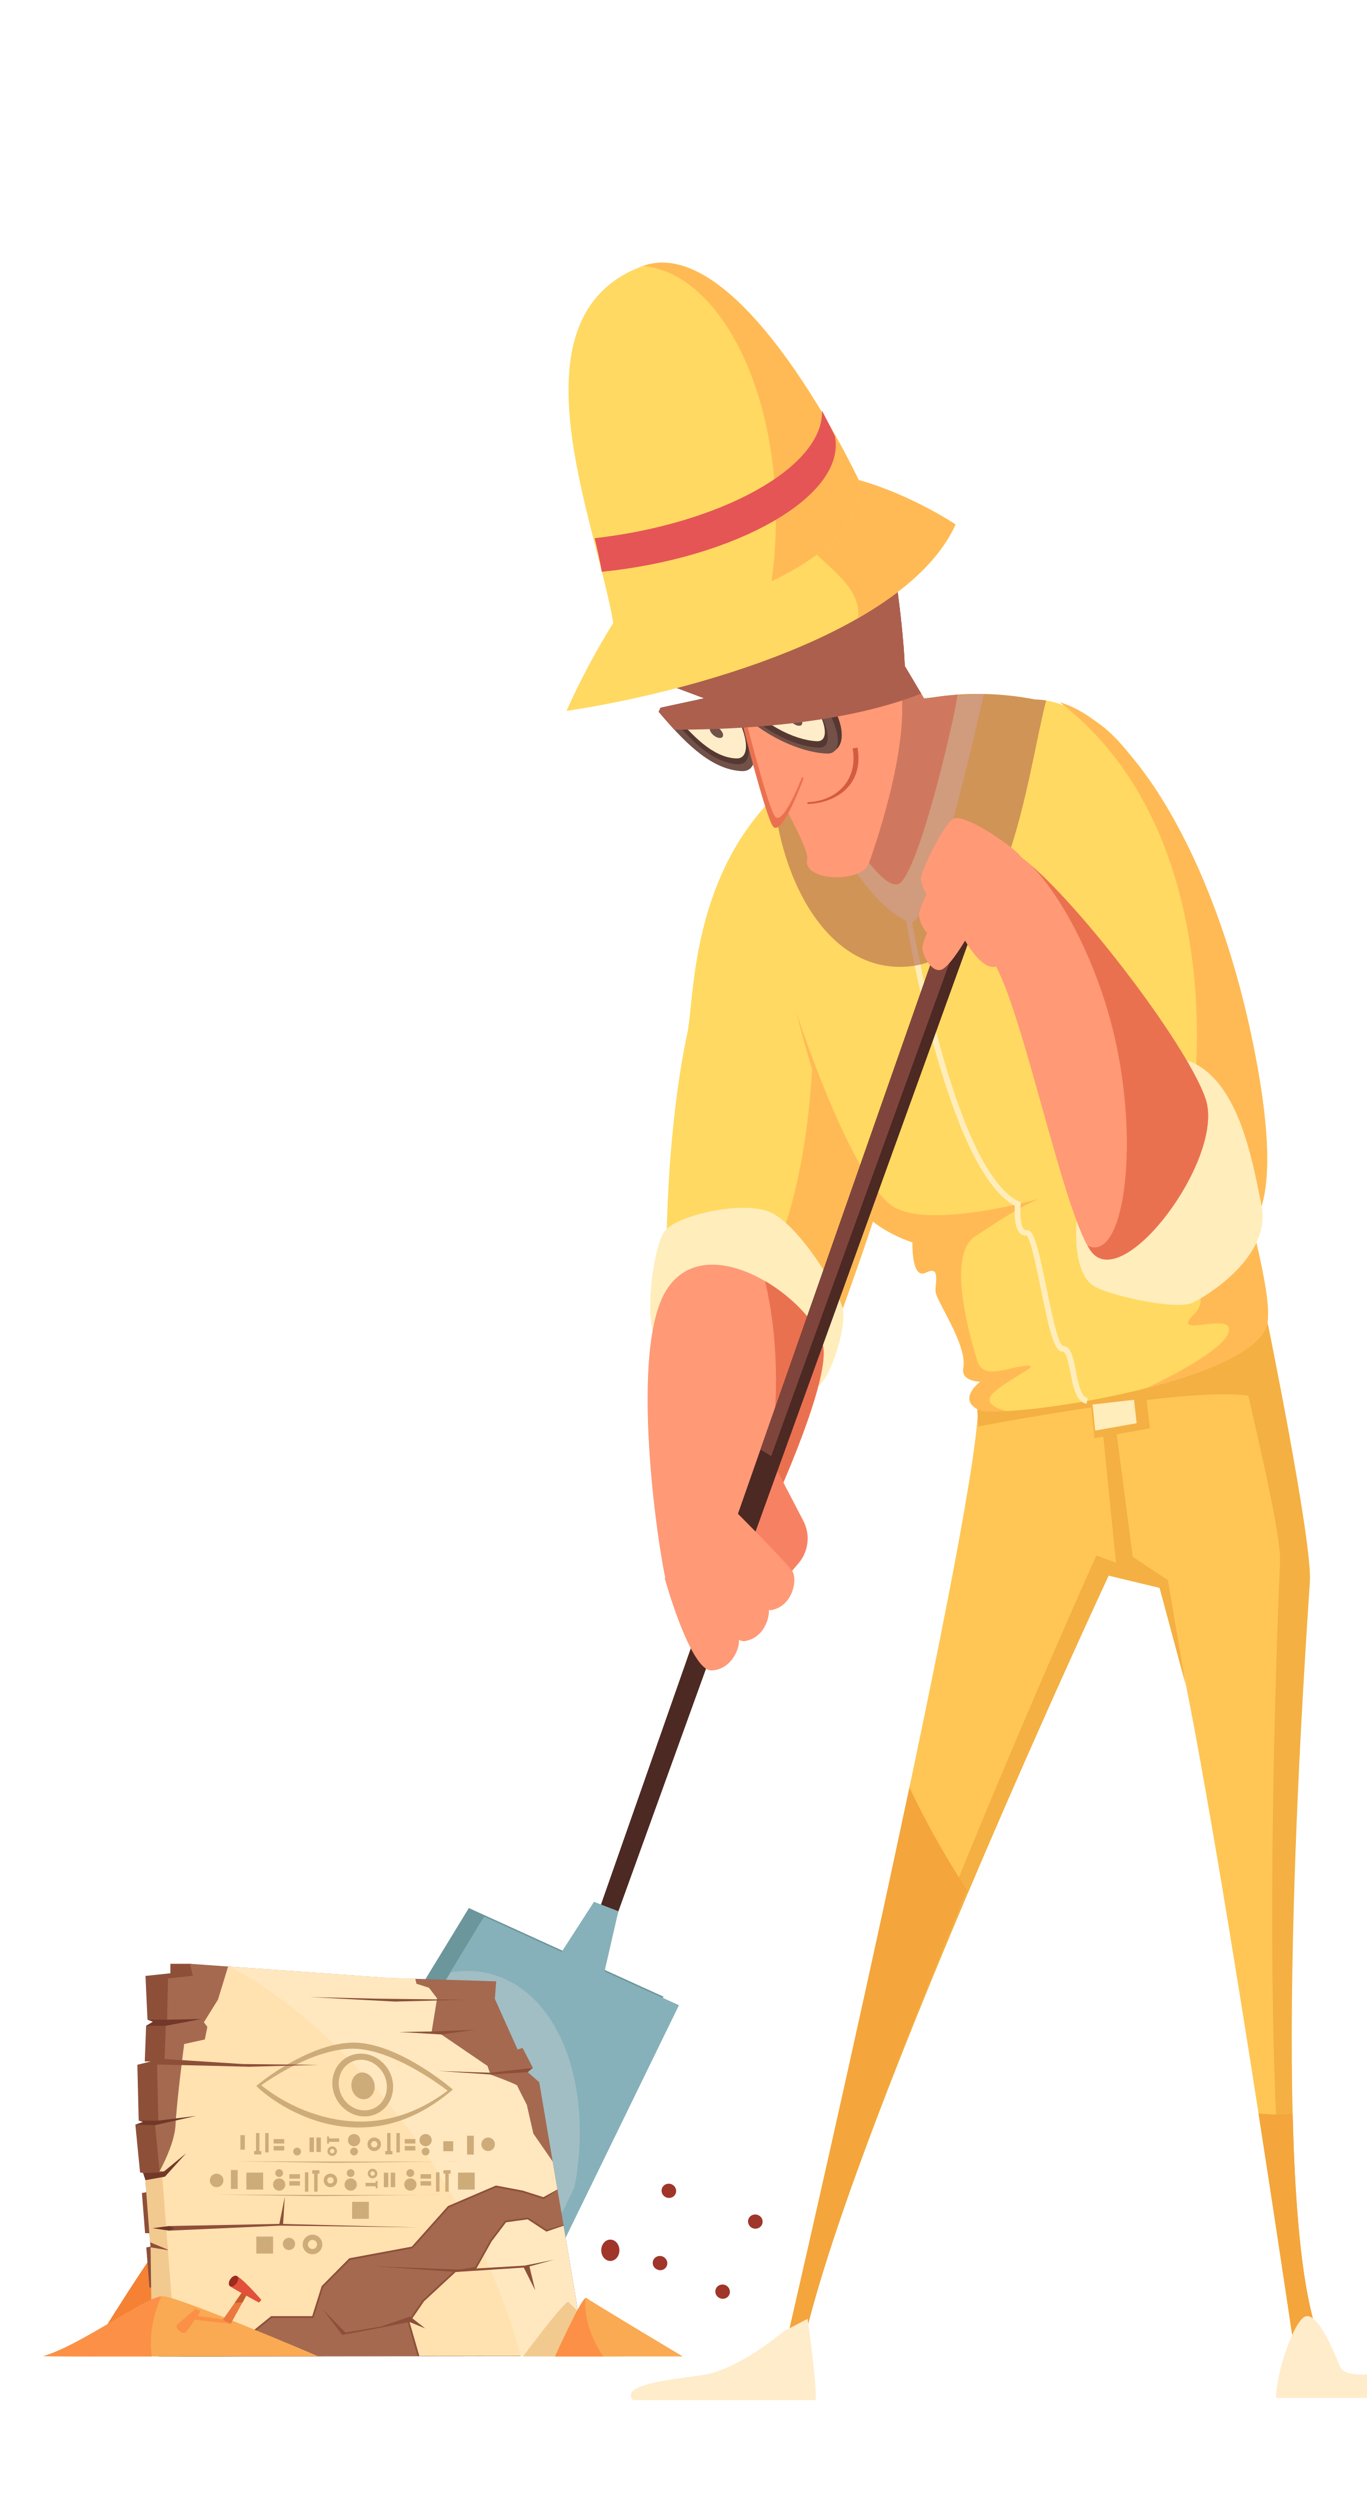 <?xml version="1.0" encoding="utf-8"?>
<!-- Generator: Adobe Illustrator 27.6.1, SVG Export Plug-In . SVG Version: 6.00 Build 0)  -->
<svg version="1.1" id="layer" xmlns="http://www.w3.org/2000/svg" xmlns:xlink="http://www.w3.org/1999/xlink" x="0px" y="0px"
	 viewBox="0 0 171.39 313.43" style="enable-background:new 0 0 171.39 313.43;" xml:space="preserve">
<style type="text/css">
	.st0{fill:url(#SVGID_1_);fill-opacity:0;}
	.st1{fill:#B4DD0A;}
	.st2{fill:#95C501;}
	.st3{fill:#72372B;}
	.st4{fill:#FF9976;}
	.st5{fill:#FFD961;}
	.st6{fill:#FFBA55;}
	.st7{fill:#FFEDBB;}
	.st8{fill:#FFC655;}
	.st9{fill:#F4B042;}
	.st10{fill:#F4A53B;}
	.st11{fill:#EA7150;}
	.st12{opacity:0.57;fill:#AD5F4D;}
	.st13{fill:#F78263;}
	.st14{fill:#4C2922;}
	.st15{fill:#7F453C;}
	.st16{fill:#86B1BA;}
	.st17{fill:#6B969B;}
	.st18{fill:#A1BEC4;}
	.st19{fill:#FFECCA;}
	.st20{fill:#563832;}
	.st21{fill:#725149;}
	.st22{fill:#FFEDCA;}
	.st23{fill:#C95236;}
	.st24{fill:#AD5F4D;}
	.st25{fill:#D35C40;}
	.st26{fill:#E55555;}
	.st27{fill:#A0352A;}
	.st28{fill:#8E4F39;}
	.st29{fill:#F48134;}
	.st30{fill:#A56950;}
	.st31{fill:#F2CA8F;}
	.st32{fill:#FFE2B0;}
	.st33{fill:#FFE8C0;}
	.st34{fill:#F9AA53;}
	.st35{fill:#FC9047;}
	.st36{fill:#CEAC7A;}
	.st37{fill:#EA783F;}
	.st38{fill:#C65C2C;}
	.st39{fill:#E24F3B;}
	.st40{fill:#723828;}
	.st41{fill:#9B2C1E;}
</style>
<g id="layer2">
</g>
<g id="layer3">
</g>
<g>
	<g>
		
			<linearGradient id="SVGID_1_" gradientUnits="userSpaceOnUse" x1="62.19" y1="291.14" x2="62.19" y2="291.14" gradientTransform="matrix(1 0 0 -1 0 316)">
			<stop  offset="0" style="stop-color:#390154"/>
			<stop  offset="0.169" style="stop-color:#3F035A"/>
			<stop  offset="0.394" style="stop-color:#4F076B"/>
			<stop  offset="0.652" style="stop-color:#690F87"/>
			<stop  offset="0.932" style="stop-color:#8E19AD"/>
			<stop  offset="1" style="stop-color:#981CB8"/>
		</linearGradient>
		<path class="st0" d="M62.19,24.86"/>
	</g>
	<g>
		<g>
			<path class="st1" d="M65.05,22.49"/>
			<path class="st2" d="M65.03,22.49"/>
		</g>
	</g>
</g>
<g id="XMLID_1224_">
	<path id="XMLID_1202_" class="st3" d="M87.1,75.13c0.41,0.3,4.54,8.99,6.44,14.38l-14.86-5.56L87.1,75.13z"/>
	<path id="XMLID_69_" class="st4" d="M91.73,75.42c0.3,0.4,1.72,9.92,1.96,15.63L81.1,81.4L91.73,75.42z"/>
	<path id="XMLID_81_" class="st5" d="M83.58,161.68c-0.3-16.25,1.67-27.95,2.58-32.05c0.91-4.1,0.3-18.98,10.78-29.62
		c10.48-10.63,13.97,46.02,12.3,51.49c-1.67,5.47-5.47,17.77-5.47,17.77L83.58,161.68z"/>
	<path id="XMLID_1189_" class="st6" d="M97.37,99.63c2.82,6.86,4.61,17.06,4.61,28.47c0,18.01-4.46,33.03-10.4,36.58l12.2,4.59
		c0,0,4.47-12.14,6.14-17.6C111.57,146.27,107.52,90.9,97.37,99.63z"/>
	<path id="XMLID_66_" class="st7" d="M82.66,168.38c-2.17-1.44-0.84-12.16,0.72-14.09c1.57-1.93,9.75-3.85,13.24-2.29
		c3.49,1.57,8.43,9.51,9.03,12.04c0.6,2.53-1.93,10.23-3.73,9.99C100.12,173.79,82.66,168.38,82.66,168.38z"/>
	<path id="XMLID_73_" class="st8" d="M163.2,198.26c0.3-5.16-4.44-31.88-4.44-31.88l-36.15,10.33
		c-0.3,14.28-23.84,116.18-23.84,116.18l2.43-1.06c7.29-28.86,37.64-95.36,37.64-95.36l6.67,1.88c3.95,8.51,16.9,97.12,16.9,97.12
		l2.43-3.95C158.91,271.63,162.89,203.43,163.2,198.26z"/>
	<path id="XMLID_1179_" class="st9" d="M122.47,175.68l0.18,3.16c0,0,29.16-5.6,34.85-3.61l-1.17-9.03L122.47,175.68z"/>
	<g id="XMLID_637_">
		<path id="XMLID_691_" class="st9" d="M145.77,198.08l-8.31-3.06c0,0-29.76,66.03-37.34,97.29l1.08-0.47
			c7.29-28.86,37.8-94.29,37.8-94.29l6.83,1.64L145.77,198.08z"/>
		<path id="XMLID_692_" class="st9" d="M164.23,198.28c0.3-5.16-5.46-33.24-5.46-33.24l-3.91,2.46c1.75,8.4,5.8,24.35,5.63,28.33
			c-0.24,5.44-3.33,76.93,2.85,97.9l-0.95,1.66c0.01,0.06,0.01,0.1,0.01,0.1l2.43-3.95C158.91,271.63,163.93,203.44,164.23,198.28z"
			/>
		<polygon id="XMLID_1183_" class="st9" points="146.43,198.12 148.65,211.23 145.12,198.11 		"/>
		<polygon id="XMLID_1185_" class="st9" points="142.02,195.19 139.81,178.3 138.14,178.21 139.95,196.22 145.86,198.62 
			146.43,198.12 		"/>
	</g>
	<g id="XMLID_670_">
		<path id="XMLID_688_" class="st10" d="M116.21,228.45c-0.77-1.44-1.49-2.89-2.19-4.35c-6.83,32.35-15.25,68.8-15.25,68.8
			l2.43-1.06c3.43-13.58,11.97-35.49,20.04-54.89C119.49,234.27,117.8,231.44,116.21,228.45z"/>
		<path id="XMLID_689_" class="st10" d="M157.79,264.98c2.64,16.98,4.62,30.49,4.62,30.49l2.43-3.95c-1.7-5.72-2.5-15.44-2.77-26.5
			C160.67,265.15,159.24,265.13,157.79,264.98z"/>
	</g>
	<path id="XMLID_16_" class="st5" d="M96.95,99.1c-4.17,10.84,9.42,51.03,11.69,53.31c2.28,2.28,5.77,3.34,5.77,3.34
		s-0.15,4.71,1.67,3.8c1.82-0.91,1.22,1.06,1.22,2.28s4.04,6.72,3.49,9.72c-0.3,1.67,2.13,1.67,2.13,1.67s-2.89,2.13-0.3,3.49
		c2.58,1.37,33.24-3.05,36.15-10.33c1.52-3.8-5.16-23.69-5.32-28.1c-0.15-4.4-3.16-44.39-19.44-49.51
		C115.17,82.85,99.23,93.18,96.95,99.1z"/>
	<path id="XMLID_1188_" class="st7" d="M102.4,90.72l-1.2,6.74c0,0,5.41,14.81,12.76,18.18c2.89,1.32,9.39-28.63,9.39-28.63
		S106.85,87.59,102.4,90.72z"/>
	<g id="XMLID_1177_">
		<path id="XMLID_1178_" class="st6" d="M153.45,138.29c-0.14-4.03-2.67-37.82-15.56-47.48c5.59,17.09,6.12,53.01,4,54.99
			c-0.88,0.82-3.74,2.07-7.4,3.26c0.97-0.11,1.92-0.07,2.82,0.17c4.94,1.32,16.13,11.92,12.52,15.41c-3.61,3.49,5.06-0.48,4.21,2.41
			c-0.51,1.76-5.52,4.76-10.36,7c7.22-1.84,13.81-4.48,15.08-7.67C160.28,162.59,153.6,142.69,153.45,138.29z"/>
		<path id="XMLID_1180_" class="st6" d="M124.55,174.63c2.29-2.05,6.5-3.73,3.85-3.37c-2.65,0.36-5.18,1.69-5.9-0.72
			c-0.72-2.41-3.97-13.12-0.24-15.53c2.06-1.33,4.93-3.36,7.92-4.68c-7.04,1.86-15.16,3-18.28,0.89
			c-3.29-2.23-7.84-11.72-12.08-24.32c3.23,12.48,7.61,24.31,8.81,25.52c2.28,2.28,5.77,3.34,5.77,3.34s-0.15,4.71,1.67,3.8
			c1.82-0.91,1.22,1.06,1.22,2.28s4.04,6.72,3.49,9.72c-0.3,1.67,2.13,1.67,2.13,1.67s-2.89,2.13-0.3,3.49
			c0.45,0.24,1.74,0.3,3.59,0.2C124.27,176.43,123.47,175.6,124.55,174.63z"/>
	</g>
	<path id="XMLID_15_" class="st5" d="M139.32,147.1c0.16-23.03-16.82-59.39-9.53-59.39c9.27-0.01,21.75,16.28,27.22,42.7
		c5.47,26.43-2.5,25.35-5.38,25.35C148.74,155.75,139.28,153.11,139.32,147.1z"/>
	<path id="XMLID_1191_" class="st6" d="M157.01,130.41c-4.88-23.6-15.39-39.81-24.15-42.37c21.32,16.29,19.04,51.51,13.14,65.92
		c2.18,1.18,4.34,1.8,5.63,1.8C154.51,155.75,162.47,156.83,157.01,130.41z"/>
	<path id="XMLID_76_" class="st7" d="M135.53,149.37c-1.22,5.62-0.61,10.78,1.82,12c2.43,1.22,10.18,2.89,12.15,1.97
		c1.97-0.91,9.92-5.91,8.68-12.14c-1.24-6.23-3.06-16.31-9.59-18.34C142.06,130.84,135.53,149.37,135.53,149.37z"/>
	<path id="XMLID_74_" class="st4" d="M136.74,156.82c-3.63-5.17-9.05-32.92-12.67-36.84c-2.77-3-0.67-14.66,1.78-13.82
		c5.51,1.9,22.89,24.23,25.32,31.67C153.6,145.27,140.69,162.43,136.74,156.82z"/>
	<path id="XMLID_1190_" class="st11" d="M151.17,137.83c-2.05-6.26-14.68-23.07-21.91-29.37c3.53,3.58,7.5,10.67,9.86,19.1
		c3.61,12.87,2.4,27.69-1.44,28.77c-0.41,0.12-0.86,0.06-1.32-0.14c0.13,0.23,0.26,0.44,0.39,0.62
		C140.69,162.43,153.6,145.27,151.17,137.83z"/>
	<path id="XMLID_77_" class="st4" d="M120.03,87.09c0.15,0.62-4.3,20.61-7.04,23.5c-2.73,2.89-12.33-16.11-12.33-16.11
		C107.15,89.88,111.76,87.82,120.03,87.09z"/>
	<path id="XMLID_75_" class="st4" d="M117.3,89.99l-10.34-17.4l-9.71,14.97l8.15,16.04C105.41,103.6,112.59,100.77,117.3,89.99z"/>
	<g id="XMLID_1208_">
		<path id="XMLID_1210_" class="st7" d="M136.23,176c-1.33-0.26-1.69-2.14-2.04-3.95c-0.22-1.15-0.5-2.59-0.97-2.59
			c-1.02,0-1.59-2.28-2.73-7.88c-0.54-2.64-1.27-6.25-1.79-6.66c-0.31,0.02-0.59-0.08-0.81-0.29c-0.75-0.73-0.7-2.72-0.66-3.45
			c-8.53-4.59-13.56-35.33-13.78-36.65l0.71-0.11c0.05,0.32,5.27,32.22,13.6,36.23l0.23,0.11l-0.02,0.25
			c-0.09,0.96-0.05,2.66,0.42,3.11c0.08,0.08,0.16,0.11,0.27,0.09c0.94-0.12,1.45,1.89,2.54,7.23c0.57,2.8,1.43,7.04,2.05,7.3
			c0,0,0,0,0,0c1.04,0,1.32,1.47,1.65,3.17c0.29,1.51,0.62,3.22,1.47,3.38L136.23,176z"/>
	</g>
	<path id="XMLID_1209_" class="st12" d="M113.84,121.18c12.57-1.05,14.87-23.89,17.32-33.35c-0.46-0.08-0.92-0.13-1.37-0.13
		c-0.01,0-0.02,0-0.04,0c-2.2-0.43-4.34-0.65-6.41-0.69c0,0,0-0.01,0-0.01s-0.05,0-0.14,0.01c-1.08-0.02-2.14,0.01-3.17,0.08
		c0,0,0-0.01,0-0.01c-0.1,0.01-0.19,0.02-0.28,0.03c-0.94,0.07-1.86,0.18-2.75,0.32c-0.37,0.03-0.76,0.07-1.15,0.11l-6.65-11.19
		l-10.64,9.18l-0.18,0.28c-0.24,0.79-0.48,1.65-0.71,2.55l3.07,6.04c-0.01,0.01-0.02,0.02-0.03,0.03c-0.02,0.01-0.03,0.02-0.05,0.03
		c0,0,0,0,0,0c-1.89,1.6-3.82,3.14-3.72,4.62C97.72,110.15,103.72,122.02,113.84,121.18z"/>
	<path id="XMLID_78_" class="st4" d="M84.8,78.9c0,0,17.01,26.12,16.4,28.86c-0.61,2.73,6.83,3.04,7.75,0.46
		c0.91-2.58,5.77-16.55,3.64-23.84c-2.13-7.29-10.02-18.68-10.02-18.68L84.8,78.9z"/>
	<polygon id="XMLID_68_" class="st3" points="102.22,73.99 108.84,85.79 110.65,83.02 110.47,78.26 103.13,72.84 	"/>
	<path id="XMLID_80_" class="st4" d="M83.69,198.79c-0.55-0.56-5.27-29.06-0.1-37.11c5.16-8.05,18.38,1.37,19.59,6.99
		c1.22,5.62-9.98,28.19-9.98,28.19L83.69,198.79z"/>
	<path id="XMLID_1193_" class="st11" d="M103.18,168.66c-0.55-2.57-3.61-5.92-7.26-8.05c0.86,3.64,1.37,7.84,1.37,12.45
		c0,9.09-1.97,17.89-4.77,23.92l0.68-0.14C93.19,196.85,104.39,174.28,103.18,168.66z"/>
	<path id="XMLID_558_" class="st13" d="M97.29,184.09l-3.67,4.7l1.12,4.26c-2.3,2.09-4.69,4.68-4.23,6.04
		c0.84,2.51,4.04,2.73,4.98,2.08c0.57-0.39,2.89-3.11,4.65-5.2c1.25-1.49,1.47-3.58,0.58-5.3L97.29,184.09z"/>
	<polygon id="XMLID_83_" class="st14" points="72.19,247.79 118.97,114.34 121.4,118.19 74.22,248.8 	"/>
	<polygon id="XMLID_695_" class="st15" points="96.69,182.56 120.22,117.44 118.97,114.34 95.35,181.74 	"/>
	<path id="XMLID_554_" class="st4" d="M92.59,205.22c-0.36-1.08-5.54-8.55-5.54-8.55l-3.72,1.18c0,0,3.24,11.7,5.89,11.58
		C91.87,209.31,92.95,206.3,92.59,205.22z"/>
	<path id="XMLID_553_" class="st4" d="M96.27,201.17c-0.48-1.03-6.49-7.85-6.49-7.85l-3.66,1.88c0,0,4.67,10.97,7.28,10.55
		C96.03,205.32,96.75,202.21,96.27,201.17z"/>
	<path id="XMLID_555_" class="st4" d="M99.41,197.12c-0.54-1.01-7.53-7.97-7.53-7.97l-3.55,2.08c0,0,5.89,11.19,8.48,10.62
		S99.95,198.12,99.41,197.12z"/>
	<polygon id="XMLID_84_" class="st16" points="60.71,240.3 85.11,251.41 67.61,287.32 60.51,290.33 40.4,278.53 41.36,272.02 	"/>
	<polygon id="XMLID_1184_" class="st17" points="58.78,239.22 83.18,250.33 65.68,286.24 58.58,289.25 38.47,277.45 39.43,270.93 	
		"/>
	<polygon id="XMLID_1186_" class="st18" points="60.3,240.96 82.96,251.59 66.4,285.83 59.76,288.69 41.11,277.41 42.05,271.19 	"/>
	<path id="XMLID_694_" class="st16" d="M60.71,240.3l-4.26,6.98c1.75-0.29,3.5-0.23,5.2,0.24c9.2,2.55,13.5,15.99,9.61,30
		c-1.04,3.76-2.58,7.18-4.43,10.13l0.78-0.33l17.5-35.91L60.71,240.3z"/>
	<path id="XMLID_88_" class="st19" d="M101.25,290.72l-2.99,1.57c0,0-5.72,4.91-10.38,5.52c-4.66,0.61-10.12,1.28-8.51,3.11h22.88
		C102.47,299.16,101.25,290.72,101.25,290.72z"/>
	<path id="XMLID_89_" class="st19" d="M167.99,296.68c-1.11-2.73-2.83-6.58-4.25-6.28c-1.42,0.3-3.75,6.99-3.75,10.23h15.19
		C178.72,295.17,169.1,299.42,167.99,296.68z"/>
	<path id="XMLID_1197_" class="st20" d="M82.82,88.73l-0.24,0.51c0,0,6.72,6.76,10.67,6.93c2.59,0.11,2.07-4.51-1.3-9.41
		L82.82,88.73z"/>
	<path id="XMLID_94_" class="st21" d="M82.58,89.24c2.86,3.36,6.35,7.26,10.43,7.44c2.59,0.11,2.07-4.51-1.3-9.41L82.58,89.24z"/>
	<path id="XMLID_1192_" class="st20" d="M83.98,89.72c2.35,2.75,5.21,5.96,8.56,6.1c2.12,0.09,1.7-3.7-1.07-7.73L83.98,89.72z"/>
	<path id="XMLID_1195_" class="st22" d="M84.56,89.57c2.12,2.49,4.71,5.39,7.75,5.52c1.92,0.08,1.54-3.35-0.97-6.99L84.56,89.57z"/>
	<path id="XMLID_97_" class="st11" d="M92.51,88.59c0,0,3.52,14.08,4.44,15.07c1.14,1.23,3.8-6.07,3.8-6.07L92.51,88.59z"/>
	<path id="XMLID_1201_" class="st4" d="M92.75,87.33c0,0,3.52,14.08,4.44,15.07c1.14,1.23,3.8-6.08,3.8-6.08L92.75,87.33z"/>
	<polygon id="XMLID_1181_" class="st20" points="101.03,85.12 108.57,76.5 108.43,79.07 103.02,86.74 	"/>
	<path id="XMLID_1196_" class="st20" d="M91.88,86.77c2.47,3.76,7.82,7.5,11.92,7.66c3.14-0.54,1.85-5.65-2.46-9.97L91.88,86.77z"/>
	<path id="XMLID_96_" class="st21" d="M91.3,87.41c2.47,3.76,8.29,6.92,12.39,7.07c2.6,0.1,1.38-5.06-2.94-9.39L91.3,87.41z"/>
	<path id="XMLID_1187_" class="st20" d="M92.59,87.98c2.01,3.06,6.75,5.63,10.09,5.76c2.11,0.08,1.12-4.12-2.39-7.64L92.59,87.98z"
		/>
	<path id="XMLID_1194_" class="st22" d="M93.49,87.83c1.78,2.71,5.99,4.99,8.95,5.1c1.87,0.07,0.99-3.65-2.12-6.78L93.49,87.83z"/>
	<path id="XMLID_310_" class="st3" d="M111.48,67.87c0.3,0.41,1.72,9.92,1.96,15.63l-8.87-11.38L111.48,67.87z"/>
	<path id="XMLID_67_" class="st4" d="M108.02,80.28c-0.39-2.6,1.06-7.03,2.72-5.24c1.66,1.79,1.66,6.14,1.08,8.83
		C111.24,86.55,108.48,83.41,108.02,80.28z"/>
	<path id="XMLID_1199_" class="st23" d="M109.07,80.39c-0.23-1.67,0.63-4.53,1.61-3.37c0.98,1.15,0.98,3.95,0.64,5.68
		S109.34,82.41,109.07,80.39z"/>
	<path id="XMLID_1200_" class="st4" d="M109.7,81.65c-0.14-1.05,0.39-2.84,1.01-2.12c0.62,0.72,0.62,2.48,0.4,3.57
		C110.89,84.18,109.87,82.92,109.7,81.65z"/>
	<polygon id="XMLID_62_" class="st16" points="69.42,246.27 74.47,238.44 77.53,239.62 75.31,249.28 	"/>
	<path id="XMLID_564_" class="st4" d="M118.05,112.87c1.05-0.62,2.77-3.55,2.77-3.55s2.23,4.03,4.03,3.19
		c1.81-0.84,3.93-3.88,3.15-5.08c-0.78-1.2-7.12-5.52-8.44-4.79c-1.32,0.72-3.97,6.38-4.09,7.4
		C115.35,111.07,116.73,113.66,118.05,112.87z"/>
	<path id="XMLID_563_" class="st4" d="M117.81,117.39c1.05-0.62,2.77-3.55,2.77-3.55s2.23,4.03,4.03,3.19
		c1.81-0.84,2.83-4.03,2.05-5.24c-0.78-1.2-6.02-5.36-7.34-4.64c-1.32,0.72-3.97,6.38-4.09,7.4
		C115.1,115.58,116.49,118.17,117.81,117.39z"/>
	<path id="XMLID_557_" class="st4" d="M118.23,121.48c1.05-0.62,2.77-3.55,2.77-3.55s2.23,4.03,4.03,3.19
		c1.81-0.84,2.83-4.03,2.05-5.24c-0.78-1.2-6.02-5.36-7.34-4.63c-1.32,0.72-3.97,6.38-4.09,7.4
		C115.53,119.68,116.91,122.27,118.23,121.48z"/>
	<polygon id="XMLID_1173_" class="st9" points="143.72,175.15 136.77,175.94 137.21,180.32 144.17,179.08 	"/>
	<polygon id="XMLID_1182_" class="st7" points="142.18,175.5 136.98,176.09 137.31,179.36 142.51,178.44 	"/>
	<path id="XMLID_1204_" class="st21" d="M90.17,91.35c-0.42-0.34-0.92-0.43-1.11-0.19c-0.19,0.23,0,0.7,0.42,1.04
		c0.42,0.34,0.92,0.43,1.11,0.19C90.78,92.16,90.59,91.69,90.17,91.35z"/>
	<path id="XMLID_1198_" class="st21" d="M100.1,89.82c-0.42-0.34-0.92-0.43-1.11-0.19c-0.19,0.23,0,0.7,0.42,1.04
		c0.42,0.34,0.92,0.43,1.11,0.19C100.71,90.62,100.52,90.16,100.1,89.82z"/>
	<path id="XMLID_1207_" class="st24" d="M113.44,83.5c-0.24-5.71-1.66-15.22-1.96-15.63l-5.37,3.3c-0.81-1.33-1.56-2.51-2.16-3.43
		L79.22,83.38l-0.54,0.57l9.62,3.6l-5.47,1.19l-0.24,0.51c0.63,0.74,1.29,1.5,1.97,2.24c8.92-0.01,21.5-0.81,30.94-4.53L113.44,83.5
		z"/>
	<path id="XMLID_234_" class="st5" d="M71.03,89.13c15.07-2.25,42.53-9.65,48.78-23.37c0,0-8.86-6-17.96-6.64
		C84.29,57.88,71.03,89.13,71.03,89.13z"/>
	<path id="XMLID_1213_" class="st6" d="M101.84,59.12c-0.21-0.02-0.42-0.02-0.64-0.03c-7.18,9.23,7.22,11.47,6.38,18.4
		c5.62-3.23,10.12-7.12,12.22-11.73C119.81,65.76,110.95,59.76,101.84,59.12z"/>
	<path id="XMLID_184_" class="st5" d="M80.45,33.4c-16.87,6.38-5.72,31.9-3.56,44.69c17.86-1.82,32.32-10.03,30.77-17.91
		C107.66,60.18,92.83,28.72,80.45,33.4z"/>
	<path id="XMLID_1214_" class="st6" d="M107.66,60.18c0,0-14.68-31.15-27.03-26.84c9.28,0.9,16.65,14.72,16.65,31.64
		c0,2.73-0.19,5.37-0.55,7.89C104.1,69.4,108.56,64.74,107.66,60.18z"/>
	<g id="XMLID_1205_">
		<path id="XMLID_1206_" class="st25" d="M101.24,100.81l-0.01-0.23c3.74-0.14,6.37-2.85,5.67-6.74l0.61-0.11
			C108.29,98.05,105.3,100.63,101.24,100.81z"/>
	</g>
	<path id="XMLID_1215_" class="st26" d="M104.68,54.68c0,0-0.59-1.24-1.62-3.19c0.22,7.07-12.61,14.17-28.5,15.99
		c0.36,1.51,0.68,2.93,0.89,4.21C92.42,69.96,106.15,62.16,104.68,54.68z"/>
	<path id="XMLID_1211_" class="st27" d="M67.73,281.3c0-1.06-0.59-1.93-1.32-1.93s-1.32,0.86-1.32,1.93c0,1.06,0.59,1.93,1.32,1.93
		S67.73,282.36,67.73,281.3z"/>
	<ellipse id="XMLID_1216_" class="st27" cx="60.63" cy="279" rx="1.14" ry="1.34"/>
	<ellipse id="XMLID_1217_" class="st27" cx="76.52" cy="282.13" rx="1.14" ry="1.34"/>
	<path id="XMLID_1222_" class="st27" d="M60.59,271.6c0-0.97-0.82-1.76-1.83-1.76s-1.83,0.79-1.83,1.76s0.82,1.76,1.83,1.76
		S60.59,272.57,60.59,271.6z"/>
	<path id="XMLID_1223_" class="st27" d="M49.88,274.85c0-0.97-0.82-1.76-1.83-1.76c-1.01,0-1.83,0.79-1.83,1.76
		c0,0.97,0.82,1.76,1.83,1.76C49.06,276.61,49.88,275.82,49.88,274.85z"/>
	<path id="XMLID_1218_" class="st27" d="M83.6,284.09c0.19-0.46-0.04-0.98-0.51-1.18c-0.47-0.19-1,0.02-1.19,0.47
		c-0.19,0.46,0.04,0.98,0.51,1.17C82.87,284.76,83.41,284.55,83.6,284.09z"/>
	<path id="XMLID_1219_" class="st27" d="M84.71,275.03c0.19-0.46-0.04-0.98-0.51-1.18c-0.47-0.19-1,0.02-1.19,0.47
		c-0.19,0.46,0.04,0.98,0.51,1.18C83.99,275.69,84.52,275.48,84.71,275.03z"/>
	<path id="XMLID_1220_" class="st27" d="M91.45,287.67c0.19-0.46-0.04-0.98-0.51-1.18c-0.47-0.19-1,0.02-1.19,0.47
		c-0.19,0.46,0.04,0.98,0.51,1.18C90.73,288.33,91.27,288.12,91.45,287.67z"/>
	<path id="XMLID_1221_" class="st27" d="M95.55,278.88c0.19-0.46-0.04-0.98-0.51-1.17c-0.47-0.19-1,0.02-1.19,0.47
		c-0.19,0.46,0.04,0.98,0.51,1.18C94.83,279.55,95.36,279.33,95.55,278.88z"/>
</g>
<g id="XMLID_825_">
	<polygon id="XMLID_735_" class="st28" points="19.18,280.01 18.19,279.98 17.79,274.95 19.58,274.62 	"/>
	<path id="XMLID_460_" class="st29" d="M30.74,295.35c0.18,0.2-19.74,0-19.74,0s9.95-16.21,11.14-16.4
		C23.26,278.77,28.04,292.4,30.74,295.35z"/>
	<polygon id="XMLID_56_" class="st28" points="65.14,261.06 63.71,259.8 59.57,250.6 59.74,248.41 45.59,249.55 23.82,246.21 
		21.36,246.21 21.36,247.4 18.24,247.73 18.49,253.22 19.5,253.39 18.32,253.98 18.15,258.45 18.91,258.45 17.22,258.87 
		17.39,265.87 18.32,265.95 16.97,266.38 17.56,272.37 18.17,272.49 19.92,295.44 70.96,295.4 	"/>
	<polygon id="XMLID_168_" class="st30" points="67.61,261.06 66.17,259.8 62.04,250.6 62.21,248.41 48.71,247.99 23.82,246.21 
		24.18,247.71 21.06,248.05 20.96,253.22 21.97,253.39 20.79,253.98 20.62,258.45 21.38,258.45 19.69,258.87 19.86,265.87 
		20.79,265.95 19.44,266.38 20.03,272.37 20.62,272.2 22.39,295.44 73.43,295.4 	"/>
	<polygon id="XMLID_741_" class="st28" points="19.73,286.83 18.74,286.8 18.34,281.77 20.13,281.44 	"/>
	<polygon id="XMLID_60_" class="st31" points="22.16,292.19 19.01,291.67 18.88,281.76 21.82,282.24 	"/>
	<polygon id="XMLID_57_" class="st31" points="21.4,282.2 18.81,281.12 18.22,273.29 20.68,272.83 	"/>
	<path id="XMLID_167_" class="st32" d="M73.1,295.36l-4.14-24.4l-2.42-3.5l-0.82-3.61c0,0-1.14-2.21-1.2-2.4
		c-0.06-0.19-3.35-1.39-3.35-1.39l-0.38-1.08l-5.88-4.01l-1.14-0.16l0.7-4.3l-1.01-1.33l-1.58-0.51l-0.14-0.61l-3.34-0.1l-19.8-1.41
		l-1.27,4.15l-1.77,2.85l0.44,0.57l-0.32,1.58l-2.59,0.57c0,0-0.95,7.28-1.08,10.12c-0.08,1.87-1.21,4.37-2.02,5.87l0.31-0.09
		l1.47,19.34l2.35,3.9L73.1,295.36z"/>
	<path id="XMLID_426_" class="st33" d="M56.95,275.66c3.98,6.84,6.76,13.59,8.32,19.75l8.16-0.01l-4.14-24.4l-2.42-3.5l-0.82-3.61
		c0,0-1.14-2.21-1.2-2.4c-0.06-0.19-3.35-1.39-3.35-1.39l-0.38-1.08l-5.88-4.01l-1.14-0.16l0.7-4.3l-1.01-1.33l-1.58-0.51
		l-0.14-0.61l-3.34-0.1l-19.8-1.41l-0.01,0.04C38.59,251.71,49.15,262.27,56.95,275.66z"/>
	<polygon id="XMLID_352_" class="st30" points="69.91,274.62 68.14,275.59 65.54,274.77 62.19,274.14 56.24,276.67 51.69,281.73 
		43.84,283.19 40.42,286.6 39.22,290.4 34.03,290.4 30.43,293.31 30.49,295.4 52.51,295.4 51.24,291.03 53.08,288.38 57.06,284.71 
		59.66,284.26 61.56,280.91 63.39,278.51 66.17,278.13 68.52,279.64 70.67,279.01 	"/>
	<g id="XMLID_868_">
		<polygon id="XMLID_871_" class="st28" points="51.74,281.87 56.31,276.76 62.2,274.24 65.51,274.87 68.15,275.71 69.91,274.62 
			69.9,274.5 68.12,275.47 65.56,274.65 62.18,274.01 56.2,276.57 56.17,276.58 51.63,281.67 43.79,283.13 40.33,286.62 
			39.14,290.39 33.99,290.39 30.31,293.38 30.38,295.4 30.6,295.4 30.54,293.48 34.07,290.61 39.3,290.61 40.52,286.73 
			43.89,283.34 51.71,281.88 		"/>
		<polygon id="XMLID_873_" class="st28" points="68.53,279.55 66.2,278.02 63.33,278.42 61.46,280.89 59.59,284.22 57.01,284.66 
			53,288.38 51.12,291.12 52.35,295.4 52.58,295.4 51.36,291.16 53.16,288.53 57.11,284.87 59.73,284.42 61.64,281.01 63.45,278.62 
			66.15,278.25 68.5,279.79 70.66,279.05 70.65,278.95 		"/>
	</g>
	<path id="XMLID_157_" class="st31" d="M65.58,295.44h12.53c0,0-6.49-6.48-6.84-6.83S65.58,295.44,65.58,295.44z"/>
	<path id="XMLID_166_" class="st34" d="M69.59,295.44H85.6c0,0-11.64-6.96-12.08-7.34C73.07,287.72,69.59,295.44,69.59,295.44z"/>
	<path id="XMLID_351_" class="st35" d="M75.46,295.17c-1.56-2.37-2.23-4.9-2.06-7.06c-0.73,0.49-3.81,7.32-3.81,7.32h6.06
		C75.59,295.35,75.52,295.26,75.46,295.17z"/>
	<path id="XMLID_164_" class="st34" d="M5.44,295.4c-0.32,0.09,34.42,0,34.42,0s-17.35-7.42-19.42-7.51
		C18.48,287.8,10.16,294.05,5.44,295.4z"/>
	<path id="XMLID_768_" class="st35" d="M28.93,291.35l-4.49-0.52l-1.17,1.63c-0.47,0.18-1.27-0.44-1.1-0.96l2.35-2.03l0.58,0.28
		l-0.31,0.62l3.24,0.44L28.93,291.35z"/>
	<path id="XMLID_349_" class="st35" d="M18.93,293.03c0.11-1.73,0.56-3.47,1.29-5.13c-2.28,0.3-10.22,6.19-14.79,7.5
		c-0.14,0.04,6.27,0.05,13.6,0.04C18.92,294.68,18.88,293.88,18.93,293.03z"/>
	<path id="XMLID_428_" class="st36" d="M44.99,266.74c-1.25,0-2.52-0.14-3.8-0.43c-5.05-1.14-8.38-4.14-8.74-4.48l-0.32-0.3
		l0.34-0.28c0.24-0.2,6.04-4.9,11.49-5.15c0.12-0.01,0.24-0.01,0.36-0.01c5.4,0,11.83,5.36,12.11,5.6l0.35,0.29l-0.35,0.29
		C52.84,265.25,49.01,266.74,44.99,266.74z M32.76,261.44c1.04,0.85,4.11,3.11,8.45,4.09c5.27,1.2,10.29,0.05,14.91-3.41
		c-1.54-1.17-7.46-5.41-12.15-5.26C39.3,257.01,34.16,260.44,32.76,261.44z"/>
	<g id="XMLID_169_">
		<path id="XMLID_414_" class="st36" d="M45.71,265.35c-1.97,0-3.74-1.58-4.01-3.65c-0.14-1.1,0.17-2.19,0.86-3
			c0.62-0.72,1.48-1.15,2.43-1.22c2.08-0.14,3.99,1.48,4.27,3.64c0.14,1.1-0.17,2.19-0.86,3c-0.62,0.72-1.48,1.15-2.43,1.22
			C45.89,265.35,45.8,265.35,45.71,265.35z M45.26,258.24c-0.07,0-0.14,0-0.2,0.01c-0.73,0.05-1.4,0.39-1.88,0.94
			c-0.55,0.64-0.8,1.52-0.69,2.42c0.23,1.76,1.76,3.1,3.42,2.97c0.73-0.05,1.4-0.39,1.88-0.94c0.55-0.64,0.8-1.52,0.69-2.42
			C48.26,259.54,46.84,258.24,45.26,258.24z"/>
	</g>
	<polygon id="XMLID_172_" class="st37" points="30.54,287.12 27.94,290.84 28.93,291.35 31.04,287.5 	"/>
	<path id="XMLID_826_" class="st38" d="M30.4,288.68l0.65-1.18l-0.51-0.38l-1.13,1.62C29.75,288.69,30.08,288.67,30.4,288.68z"/>
	<path id="XMLID_170_" class="st39" d="M32.47,288.69l0.3-0.34c0,0-2.66-3.08-3.21-2.99c-0.55,0.08-1.05,1.01-0.67,1.31
		C29.26,286.96,32.47,288.69,32.47,288.69z"/>
	<polygon id="XMLID_58_" class="st40" points="20.96,253.22 18.49,253.22 19.16,253.48 18.32,253.98 20.79,253.98 25.29,253.13 	"/>
	<polygon id="XMLID_55_" class="st40" points="17.94,272.45 20.03,272.37 20.62,272.2 23.34,269.96 20.68,272.9 18.24,273.34 	"/>
	<polygon id="XMLID_71_" class="st40" points="19.44,266.44 16.97,266.38 17.92,266.04 17.39,265.87 19.86,265.87 24.61,265.28 	"/>
	<polygon id="XMLID_72_" class="st28" points="55.32,255.07 50.02,254.76 54.11,254.7 59.61,254.48 	"/>
	<polygon id="XMLID_476_" class="st28" points="49.54,250.95 38.82,250.38 47.1,250.58 58.22,250.72 	"/>
	<polygon id="XMLID_477_" class="st28" points="31.26,259.12 19.44,258.83 20.63,258.15 30.45,258.78 39.94,258.88 	"/>
	<polygon id="XMLID_103_" class="st30" points="66.81,259.25 61.49,260.09 62.03,257.87 65.52,256.76 	"/>
	<polygon id="XMLID_433_" class="st28" points="57.59,284.54 46.88,284.14 57.2,284.85 65.93,284.28 69.46,283.31 65.78,284.05 	"/>
	<polygon id="XMLID_436_" class="st28" points="35.12,279.04 52.38,279.26 35.16,278.82 21.14,279.09 21.19,279.67 	"/>
	<polygon id="XMLID_348_" class="st28" points="61.51,259.87 54.91,259.65 61.49,260.09 66.17,259.8 66.81,259.25 	"/>
	<polygon id="XMLID_465_" class="st40" points="21.15,279.09 19.13,279.36 21.19,279.67 21.86,279.37 	"/>
	<polygon id="XMLID_438_" class="st28" points="35.01,278.9 35.71,275.4 35.49,278.89 	"/>
	<polygon id="XMLID_467_" class="st28" points="66.33,283.94 67.1,287.15 65.6,284.16 	"/>
	<path id="XMLID_93_" class="st36" d="M45.43,259.84c-0.03,0-0.07,0-0.1,0c-0.36,0.03-0.68,0.2-0.92,0.5
		c-0.27,0.34-0.4,0.81-0.35,1.28c0.1,0.93,0.83,1.64,1.64,1.57c0.36-0.03,0.68-0.2,0.92-0.5c0.27-0.34,0.4-0.81,0.35-1.28
		C46.87,260.53,46.19,259.84,45.43,259.84z"/>
	<g id="XMLID_736_">
		<path id="XMLID_745_" class="st36" d="M27.06,275.15l12.5,0.2l13.16-0.16C45.91,275.21,27.06,275.15,27.06,275.15z"/>
		<path id="XMLID_746_" class="st36" d="M52.72,275.19c1.49,0,2.41-0.01,2.42-0.03L52.72,275.19z"/>
	</g>
	<g id="XMLID_747_">
		<path id="XMLID_749_" class="st36" d="M29.43,270.97l12.5,0.2l13.16-0.16C48.27,271.03,29.43,270.97,29.43,270.97z"/>
		<path id="XMLID_748_" class="st36" d="M55.08,271.01c1.49,0,2.41-0.01,2.42-0.03L55.08,271.01z"/>
	</g>
	<g id="XMLID_755_">
		<rect id="XMLID_690_" x="38.23" y="272.35" class="st36" width="0.43" height="2.43"/>
		<g id="XMLID_478_">
			<rect id="XMLID_634_" x="36.28" y="273.46" class="st36" width="1.33" height="0.56"/>
			<rect id="XMLID_750_" x="36.28" y="272.59" class="st36" width="1.33" height="0.56"/>
		</g>
		<g id="XMLID_762_">
			
				<rect id="XMLID_764_" x="47.5" y="273.03" transform="matrix(-1.836970e-16 1 -1 -1.836970e-16 321.713 224.901)" class="st36" width="1.82" height="0.56"/>
			
				<rect id="XMLID_763_" x="48.36" y="273.03" transform="matrix(-1.836970e-16 1 -1 -1.836970e-16 322.578 224.036)" class="st36" width="1.82" height="0.56"/>
		</g>
		<g id="XMLID_693_">
			<rect id="XMLID_696_" x="39.39" y="272.35" class="st36" width="0.43" height="2.43"/>
			
				<rect id="XMLID_697_" x="39.39" y="271.86" transform="matrix(-1.836970e-16 1 -1 -1.836970e-16 311.91 232.704)" class="st36" width="0.43" height="0.9"/>
		</g>
		<rect id="XMLID_744_" x="30.89" y="272.39" class="st36" width="2.1" height="2.13"/>
		<rect id="XMLID_821_" x="55.58" y="268.46" class="st36" width="1.24" height="1.25"/>
		<rect id="XMLID_779_" x="57.42" y="272.39" class="st36" width="2.1" height="2.13"/>
		<rect id="XMLID_483_" x="28.95" y="272.07" class="st36" width="0.85" height="2.37"/>
		<path id="XMLID_485_" class="st36" d="M26.31,273.37c0,0.47,0.38,0.85,0.85,0.85c0.47,0,0.85-0.38,0.85-0.85s-0.38-0.85-0.85-0.85
			C26.69,272.52,26.31,272.9,26.31,273.37z"/>
		<g id="XMLID_754_">
			<path id="XMLID_468_" class="st36" d="M34.23,273.89c0,0.42,0.34,0.77,0.77,0.77s0.77-0.34,0.77-0.77s-0.34-0.77-0.77-0.77
				S34.23,273.46,34.23,273.89z"/>
			<circle id="XMLID_482_" class="st36" cx="35" cy="272.45" r="0.49"/>
		</g>
		<rect id="XMLID_778_" x="54.67" y="272.35" class="st36" width="0.43" height="2.43"/>
		<g id="XMLID_775_">
			<rect id="XMLID_777_" x="52.72" y="273.46" class="st36" width="1.33" height="0.56"/>
			<rect id="XMLID_776_" x="52.72" y="272.59" class="st36" width="1.33" height="0.56"/>
		</g>
		<g id="XMLID_772_">
			<rect id="XMLID_774_" x="55.83" y="272.35" class="st36" width="0.43" height="2.43"/>
			
				<rect id="XMLID_773_" x="55.83" y="271.86" transform="matrix(-1.836970e-16 1 -1 -1.836970e-16 328.355 216.259)" class="st36" width="0.43" height="0.9"/>
		</g>
		<g id="XMLID_769_">
			<path id="XMLID_771_" class="st36" d="M50.68,273.89c0,0.42,0.34,0.77,0.77,0.77c0.42,0,0.77-0.34,0.77-0.77
				s-0.34-0.77-0.77-0.77C51.02,273.12,50.68,273.46,50.68,273.89z"/>
			<circle id="XMLID_770_" class="st36" cx="51.44" cy="272.45" r="0.49"/>
		</g>
		<g id="XMLID_756_">
			<path id="XMLID_758_" class="st36" d="M43.2,273.89c0,0.42,0.34,0.77,0.77,0.77c0.42,0,0.77-0.34,0.77-0.77s-0.34-0.77-0.77-0.77
				C43.54,273.12,43.2,273.46,43.2,273.89z"/>
			<circle id="XMLID_757_" class="st36" cx="43.96" cy="272.45" r="0.49"/>
		</g>
		<path id="XMLID_753_" class="st36" d="M41.43,272.52c-0.47,0-0.85,0.38-0.85,0.85c0,0.47,0.38,0.85,0.85,0.85
			c0.47,0,0.85-0.38,0.85-0.85C42.29,272.9,41.9,272.52,41.43,272.52z M41.43,273.76c-0.22,0-0.4-0.18-0.4-0.4
			c0-0.22,0.18-0.4,0.4-0.4c0.22,0,0.4,0.18,0.4,0.4C41.83,273.59,41.65,273.76,41.43,273.76z"/>
		<path id="XMLID_822_" class="st36" d="M39.18,280.17c-0.68,0-1.23,0.55-1.23,1.23c0,0.68,0.55,1.23,1.23,1.23s1.23-0.55,1.23-1.23
			C40.41,280.72,39.86,280.17,39.18,280.17z M39.18,281.97c-0.31,0-0.57-0.25-0.57-0.57c0-0.31,0.25-0.57,0.57-0.57
			c0.31,0,0.57,0.25,0.57,0.57C39.75,281.71,39.49,281.97,39.18,281.97z"/>
		<path id="XMLID_765_" class="st36" d="M46.71,271.91c-0.33,0-0.6,0.27-0.6,0.6s0.27,0.6,0.6,0.6c0.33,0,0.6-0.27,0.6-0.6
			S47.04,271.91,46.71,271.91z M46.71,272.79c-0.15,0-0.28-0.13-0.28-0.28c0-0.15,0.13-0.28,0.28-0.28c0.15,0,0.28,0.13,0.28,0.28
			C46.99,272.67,46.86,272.79,46.71,272.79z"/>
		<g id="XMLID_759_">
			
				<rect id="XMLID_761_" x="46.3" y="273.22" transform="matrix(-1.836970e-16 1 -1 -1.836970e-16 320.413 227.375)" class="st36" width="0.43" height="1.36"/>
			
				<rect id="XMLID_760_" x="47.1" y="273.44" transform="matrix(-1 1.174674e-04 -1.174674e-04 -1 94.474 547.782)" class="st36" width="0.24" height="0.9"/>
		</g>
	</g>
	
		<rect id="XMLID_819_" x="49.69" y="267.43" transform="matrix(-1 -1.224647e-16 1.224647e-16 -1 99.821 537.291)" class="st36" width="0.43" height="2.43"/>
	<g id="XMLID_816_">
		
			<rect id="XMLID_818_" x="50.76" y="268.19" transform="matrix(-1 -1.224647e-16 1.224647e-16 -1 102.837 536.937)" class="st36" width="1.33" height="0.56"/>
		
			<rect id="XMLID_817_" x="50.76" y="269.05" transform="matrix(-1 -1.224647e-16 1.224647e-16 -1 102.837 538.667)" class="st36" width="1.33" height="0.56"/>
	</g>
	<g id="XMLID_813_">
		
			<rect id="XMLID_815_" x="39.04" y="268.62" transform="matrix(6.123234e-17 -1 1 6.123234e-17 -228.95 308.852)" class="st36" width="1.82" height="0.56"/>
		
			<rect id="XMLID_820_" x="29.51" y="268.33" transform="matrix(6.123234e-17 -1 1 6.123234e-17 -238.19 299.025)" class="st36" width="1.82" height="0.56"/>
		
			<rect id="XMLID_814_" x="38.18" y="268.62" transform="matrix(6.123234e-17 -1 1 6.123234e-17 -229.815 307.987)" class="st36" width="1.82" height="0.56"/>
	</g>
	<g id="XMLID_810_">
		
			<rect id="XMLID_812_" x="48.54" y="267.43" transform="matrix(-1 -1.224647e-16 1.224647e-16 -1 97.508 537.291)" class="st36" width="0.43" height="2.43"/>
		
			<rect id="XMLID_811_" x="48.54" y="269.45" transform="matrix(6.123234e-17 -1 1 6.123234e-17 -221.147 318.655)" class="st36" width="0.43" height="0.9"/>
	</g>
	
		<rect id="XMLID_809_" x="44.14" y="276.05" transform="matrix(-1 -1.224647e-16 1.224647e-16 -1 90.385 554.234)" class="st36" width="2.1" height="2.13"/>
	
		<rect id="XMLID_808_" x="32.14" y="280.42" transform="matrix(-1 1.356871e-05 -1.356871e-05 -1 66.38 562.961)" class="st36" width="2.1" height="2.13"/>
	
		<rect id="XMLID_807_" x="58.55" y="267.76" transform="matrix(-1 -1.224647e-16 1.224647e-16 -1 117.956 537.893)" class="st36" width="0.85" height="2.37"/>
	<path id="XMLID_806_" class="st36" d="M62.05,268.84c0-0.47-0.38-0.85-0.85-0.85c-0.47,0-0.85,0.38-0.85,0.85
		c0,0.47,0.38,0.85,0.85,0.85C61.67,269.69,62.05,269.31,62.05,268.84z"/>
	<g id="XMLID_803_">
		<path id="XMLID_805_" class="st36" d="M54.13,268.32c0-0.42-0.34-0.77-0.77-0.77c-0.42,0-0.77,0.34-0.77,0.77s0.34,0.77,0.77,0.77
			C53.78,269.09,54.13,268.74,54.13,268.32z"/>
		<circle id="XMLID_804_" class="st36" cx="53.36" cy="269.75" r="0.49"/>
	</g>
	
		<rect id="XMLID_802_" x="33.25" y="267.43" transform="matrix(-1 -1.224647e-16 1.224647e-16 -1 66.93 537.291)" class="st36" width="0.43" height="2.43"/>
	<g id="XMLID_799_">
		
			<rect id="XMLID_801_" x="34.31" y="268.19" transform="matrix(-1 -1.224647e-16 1.224647e-16 -1 69.946 536.937)" class="st36" width="1.33" height="0.56"/>
		
			<rect id="XMLID_800_" x="34.31" y="269.05" transform="matrix(-1 -1.224647e-16 1.224647e-16 -1 69.946 538.667)" class="st36" width="1.33" height="0.56"/>
	</g>
	<g id="XMLID_796_">
		
			<rect id="XMLID_798_" x="32.09" y="267.43" transform="matrix(-1 -1.224647e-16 1.224647e-16 -1 64.617 537.291)" class="st36" width="0.43" height="2.43"/>
		
			<rect id="XMLID_797_" x="32.09" y="269.45" transform="matrix(6.123234e-17 -1 1 6.123234e-17 -237.592 302.209)" class="st36" width="0.43" height="0.9"/>
	</g>
	<g id="XMLID_793_">
		<path id="XMLID_795_" class="st36" d="M37,281.33c0-0.42-0.34-0.77-0.77-0.77c-0.42,0-0.77,0.34-0.77,0.77s0.34,0.77,0.77,0.77
			C36.65,282.1,37,281.76,37,281.33z"/>
		<path id="XMLID_794_" class="st36" d="M37.74,269.75c0-0.27-0.22-0.49-0.49-0.49c-0.27,0-0.49,0.22-0.49,0.49
			c0,0.27,0.22,0.49,0.49,0.49C37.52,270.25,37.74,270.03,37.74,269.75z"/>
	</g>
	<g id="XMLID_790_">
		<path id="XMLID_792_" class="st36" d="M45.16,268.32c0-0.42-0.34-0.77-0.77-0.77c-0.42,0-0.77,0.34-0.77,0.77
			c0,0.42,0.34,0.77,0.77,0.77C44.82,269.09,45.16,268.74,45.16,268.32z"/>
		<circle id="XMLID_791_" class="st36" cx="44.39" cy="269.75" r="0.49"/>
	</g>
	<path id="XMLID_787_" class="st36" d="M46.92,269.69c0.47,0,0.85-0.38,0.85-0.85c0-0.47-0.38-0.85-0.85-0.85
		c-0.47,0-0.85,0.38-0.85,0.85C46.07,269.31,46.45,269.69,46.92,269.69z M46.92,268.44c0.22,0,0.4,0.18,0.4,0.4
		c0,0.22-0.18,0.4-0.4,0.4s-0.4-0.18-0.4-0.4C46.53,268.62,46.7,268.44,46.92,268.44z"/>
	<path id="XMLID_784_" class="st36" d="M41.65,270.3c0.33,0,0.6-0.27,0.6-0.6c0-0.33-0.27-0.6-0.6-0.6c-0.33,0-0.6,0.27-0.6,0.6
		C41.05,270.03,41.32,270.3,41.65,270.3z M41.65,269.42c0.15,0,0.28,0.13,0.28,0.28s-0.13,0.28-0.28,0.28
		c-0.15,0-0.28-0.13-0.28-0.28S41.49,269.42,41.65,269.42z"/>
	<g id="XMLID_781_">
		
			<rect id="XMLID_783_" x="41.62" y="267.64" transform="matrix(6.123234e-17 -1 1 6.123234e-17 -226.476 310.152)" class="st36" width="0.43" height="1.36"/>
		<rect id="XMLID_782_" x="41.01" y="267.86" class="st36" width="0.24" height="0.9"/>
	</g>
	<path id="XMLID_165_" class="st41" d="M29.65,286.27c0.25-0.34,0.29-0.75,0.08-0.9c-0.21-0.15-0.58,0-0.83,0.35
		c-0.25,0.34-0.29,0.75-0.08,0.9C29.03,286.77,29.4,286.61,29.65,286.27z"/>
	<polygon id="XMLID_780_" class="st28" points="53.32,291.93 51.34,291.12 47.85,291.82 42.9,292.74 40.45,289.51 43.31,292.44 
		47.82,291.67 51.41,290.43 	"/>
</g>
</svg>
